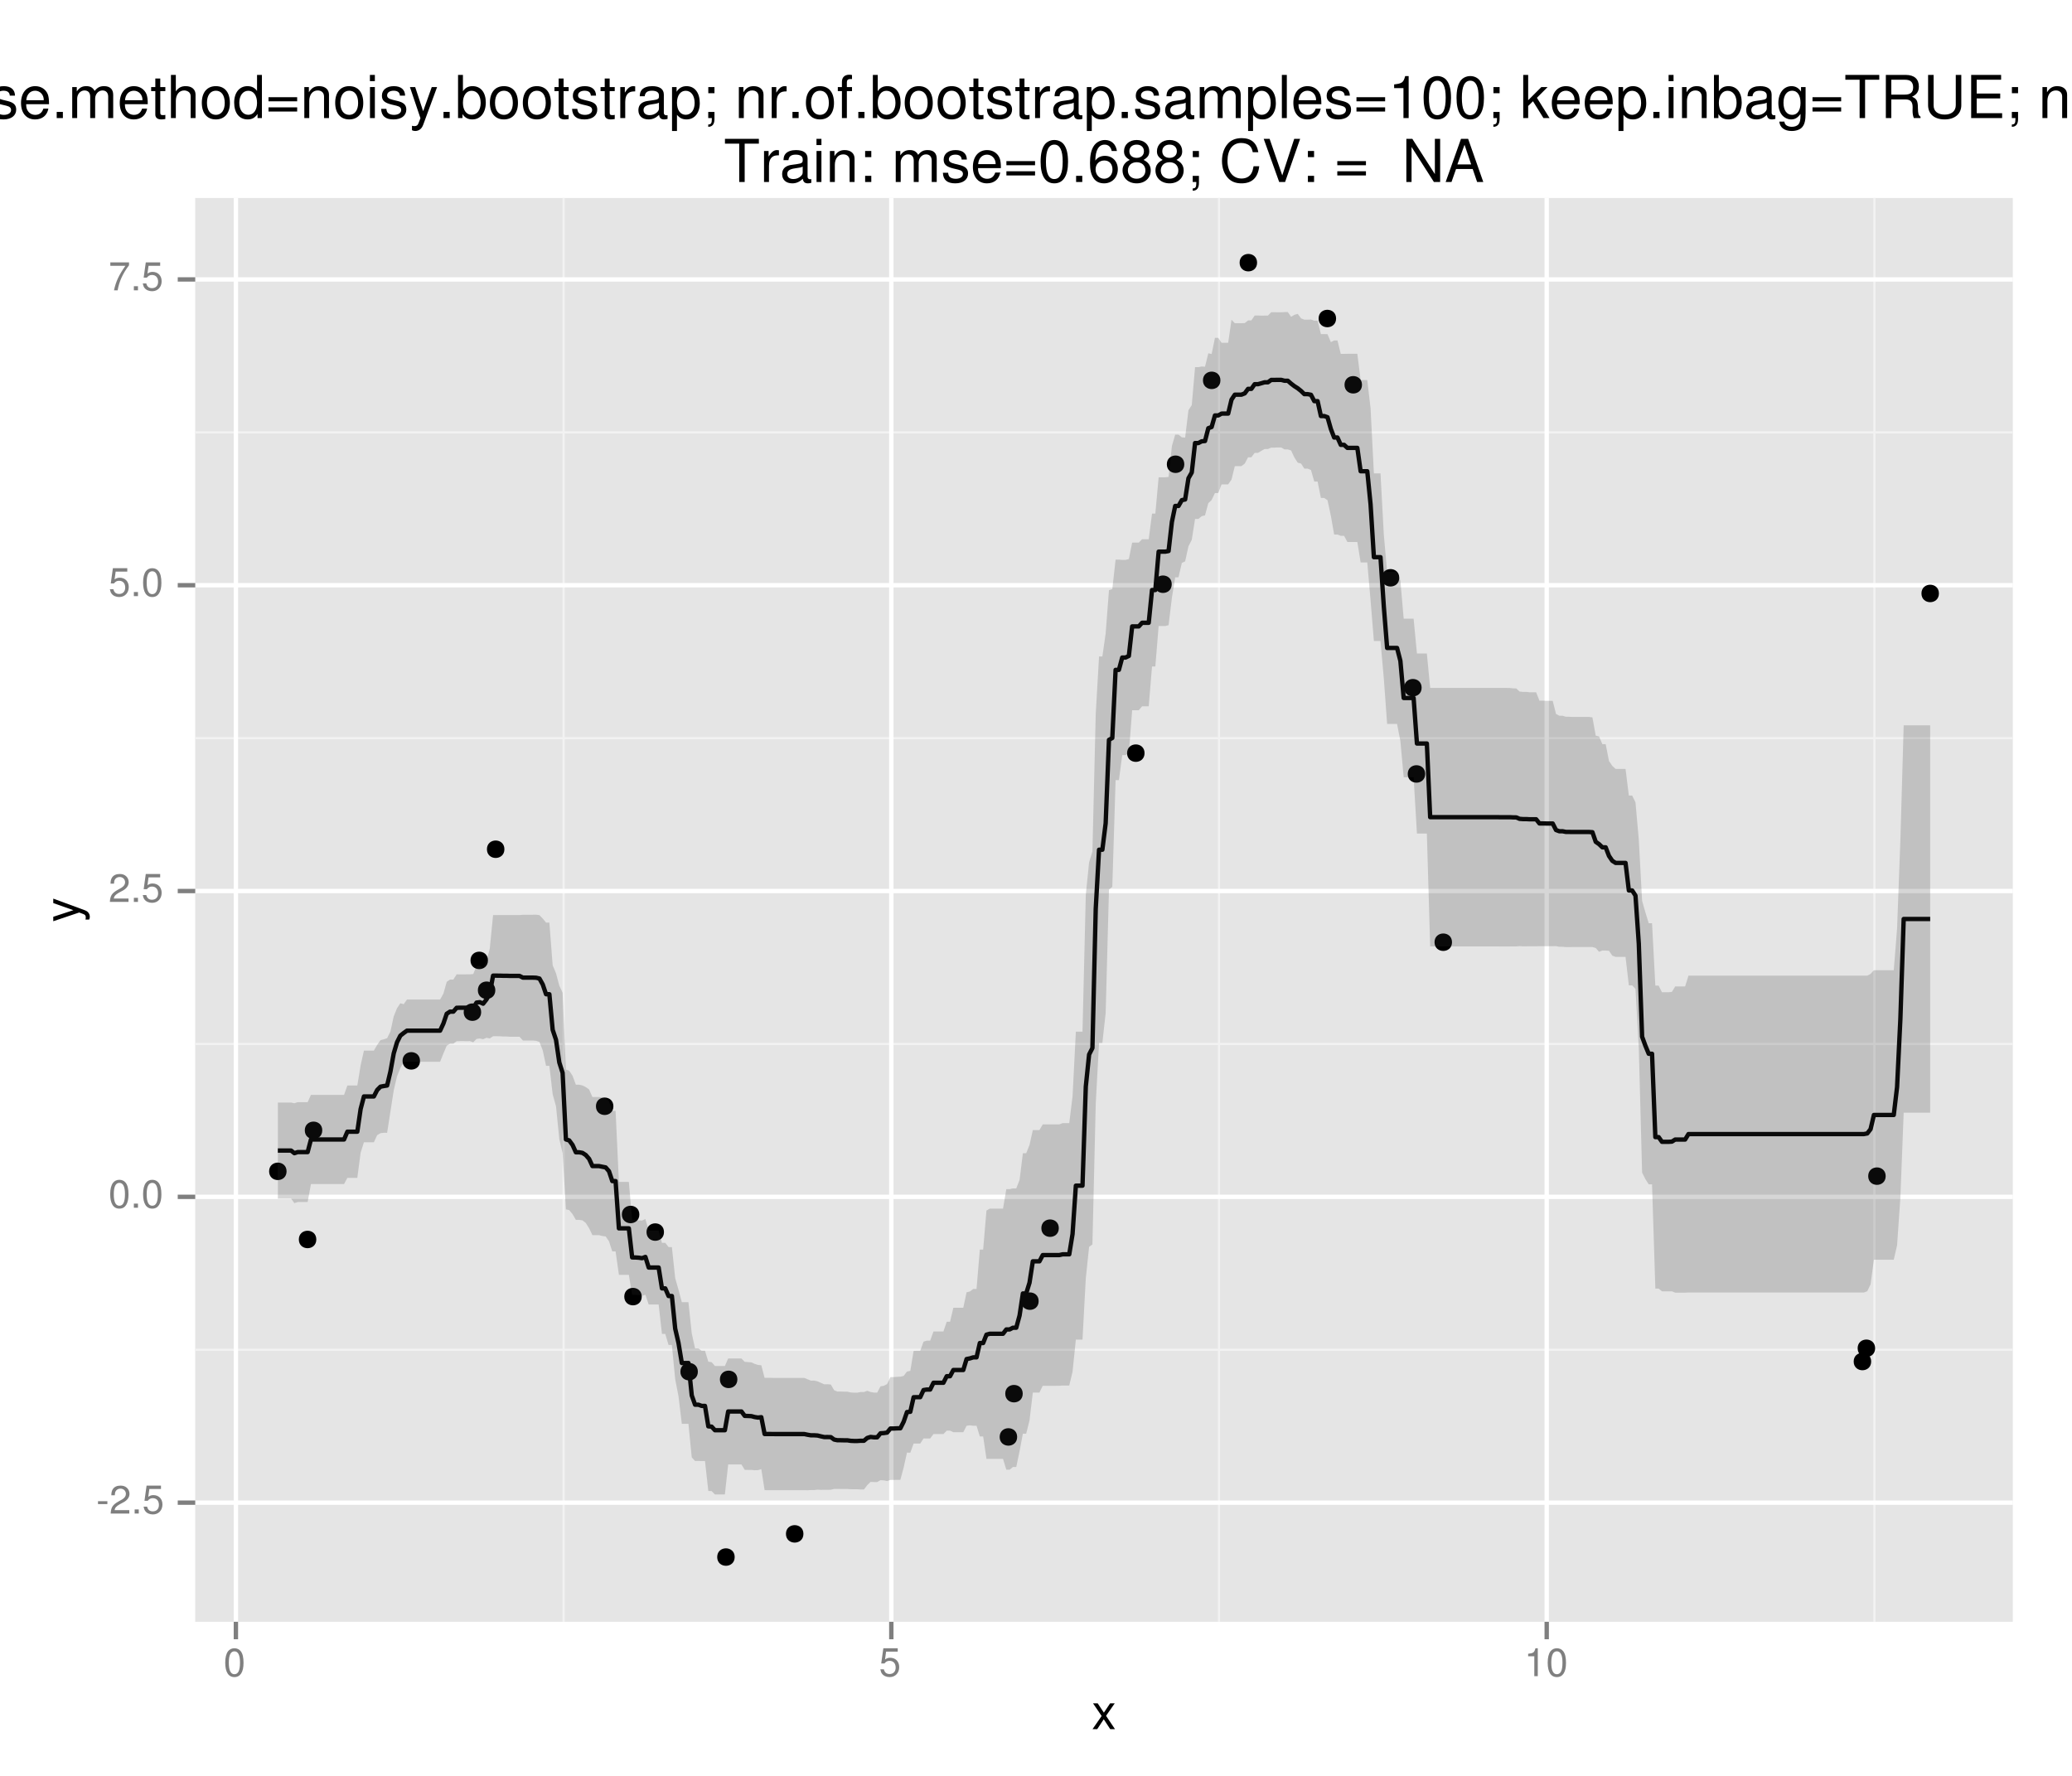 <?xml version="1.0" encoding="UTF-8"?>
<svg xmlns="http://www.w3.org/2000/svg" xmlns:xlink="http://www.w3.org/1999/xlink" width="504pt" height="432pt" viewBox="0 0 504 432" version="1.1">
<defs>
<g>
<symbol overflow="visible" id="glyph0-0">
<path style="stroke:none;" d=""/>
</symbol>
<symbol overflow="visible" id="glyph0-1">
<path style="stroke:none;" d="M 2.719 -3 L 0.438 -3 L 0.438 -2.297 L 2.719 -2.297 Z M 2.719 -3 "/>
</symbol>
<symbol overflow="visible" id="glyph0-2">
<path style="stroke:none;" d="M 4.859 -0.828 L 1.281 -0.828 C 1.359 -1.391 1.672 -1.75 2.5 -2.234 L 3.469 -2.75 C 4.406 -3.266 4.906 -3.969 4.906 -4.812 C 4.906 -5.375 4.672 -5.906 4.266 -6.266 C 3.859 -6.625 3.375 -6.797 2.719 -6.797 C 1.859 -6.797 1.219 -6.5 0.844 -5.922 C 0.609 -5.562 0.5 -5.125 0.484 -4.438 L 1.328 -4.438 C 1.359 -4.906 1.406 -5.188 1.531 -5.406 C 1.75 -5.812 2.188 -6.062 2.703 -6.062 C 3.469 -6.062 4.031 -5.516 4.031 -4.781 C 4.031 -4.25 3.719 -3.797 3.125 -3.438 L 2.234 -2.938 C 0.812 -2.141 0.406 -1.5 0.328 0 L 4.859 0 Z M 4.859 -0.828 "/>
</symbol>
<symbol overflow="visible" id="glyph0-3">
<path style="stroke:none;" d="M 1.828 -1 L 0.828 -1 L 0.828 0 L 1.828 0 Z M 1.828 -1 "/>
</symbol>
<symbol overflow="visible" id="glyph0-4">
<path style="stroke:none;" d="M 4.562 -6.797 L 1.062 -6.797 L 0.547 -3.094 L 1.328 -3.094 C 1.719 -3.562 2.047 -3.734 2.578 -3.734 C 3.484 -3.734 4.062 -3.109 4.062 -2.094 C 4.062 -1.125 3.484 -0.531 2.578 -0.531 C 1.828 -0.531 1.375 -0.906 1.188 -1.672 L 0.328 -1.672 C 0.453 -1.109 0.547 -0.844 0.75 -0.594 C 1.125 -0.078 1.828 0.219 2.594 0.219 C 3.969 0.219 4.922 -0.781 4.922 -2.219 C 4.922 -3.562 4.031 -4.484 2.719 -4.484 C 2.25 -4.484 1.859 -4.359 1.469 -4.062 L 1.734 -5.969 L 4.562 -5.969 Z M 4.562 -6.797 "/>
</symbol>
<symbol overflow="visible" id="glyph0-5">
<path style="stroke:none;" d="M 2.641 -6.797 C 2 -6.797 1.422 -6.531 1.078 -6.047 C 0.641 -5.453 0.406 -4.547 0.406 -3.297 C 0.406 -1 1.188 0.219 2.641 0.219 C 4.078 0.219 4.859 -1 4.859 -3.234 C 4.859 -4.562 4.656 -5.438 4.203 -6.047 C 3.844 -6.531 3.281 -6.797 2.641 -6.797 Z M 2.641 -6.047 C 3.547 -6.047 4 -5.125 4 -3.312 C 4 -1.375 3.562 -0.484 2.625 -0.484 C 1.734 -0.484 1.281 -1.422 1.281 -3.281 C 1.281 -5.141 1.734 -6.047 2.641 -6.047 Z M 2.641 -6.047 "/>
</symbol>
<symbol overflow="visible" id="glyph0-6">
<path style="stroke:none;" d="M 4.984 -6.797 L 0.438 -6.797 L 0.438 -5.969 L 4.109 -5.969 C 2.5 -3.656 1.828 -2.234 1.328 0 L 2.219 0 C 2.594 -2.172 3.453 -4.047 4.984 -6.094 Z M 4.984 -6.797 "/>
</symbol>
<symbol overflow="visible" id="glyph0-7">
<path style="stroke:none;" d="M 2.484 -4.844 L 2.484 0 L 3.328 0 L 3.328 -6.797 L 2.766 -6.797 C 2.469 -5.75 2.281 -5.609 0.984 -5.453 L 0.984 -4.844 Z M 2.484 -4.844 "/>
</symbol>
<symbol overflow="visible" id="glyph1-0">
<path style="stroke:none;" d=""/>
</symbol>
<symbol overflow="visible" id="glyph1-1">
<path style="stroke:none;" d="M 3.5 -3.25 L 5.609 -6.281 L 4.484 -6.281 L 2.969 -4.016 L 1.469 -6.281 L 0.328 -6.281 L 2.422 -3.203 L 0.203 0 L 1.344 0 L 2.938 -2.406 L 4.516 0 L 5.672 0 Z M 3.5 -3.25 "/>
</symbol>
<symbol overflow="visible" id="glyph2-0">
<path style="stroke:none;" d=""/>
</symbol>
<symbol overflow="visible" id="glyph2-1">
<path style="stroke:none;" d="M -6.281 -4.656 L -1.391 -2.922 L -6.281 -1.312 L -6.281 -0.234 L 0.031 -2.359 L 1.016 -1.984 C 1.469 -1.828 1.625 -1.594 1.625 -1.172 C 1.625 -1.031 1.609 -0.859 1.562 -0.641 L 2.453 -0.641 C 2.562 -0.859 2.609 -1.062 2.609 -1.312 C 2.609 -1.641 2.516 -1.984 2.312 -2.25 C 2.094 -2.562 1.828 -2.75 1.312 -2.938 L -6.281 -5.734 Z M -6.281 -4.656 "/>
</symbol>
<symbol overflow="visible" id="glyph3-0">
<path style="stroke:none;" d=""/>
</symbol>
<symbol overflow="visible" id="glyph3-1">
<path style="stroke:none;" d="M 1 -7.547 L 1 0 L 2.203 0 L 2.203 -3.922 C 2.203 -5 2.484 -5.703 3.047 -6.125 C 3.422 -6.391 3.781 -6.484 4.625 -6.5 L 4.625 -7.719 C 4.422 -7.75 4.328 -7.766 4.156 -7.766 C 3.391 -7.766 2.797 -7.297 2.109 -6.188 L 2.109 -7.547 Z M 1 -7.547 "/>
</symbol>
<symbol overflow="visible" id="glyph3-2">
<path style="stroke:none;" d="M 7.391 -3.375 C 7.391 -4.531 7.297 -5.219 7.094 -5.781 C 6.594 -7.016 5.453 -7.766 4.031 -7.766 C 1.938 -7.766 0.578 -6.156 0.578 -3.672 C 0.578 -1.203 1.891 0.328 4 0.328 C 5.734 0.328 6.922 -0.641 7.234 -2.297 L 6.016 -2.297 C 5.688 -1.297 5.016 -0.781 4.047 -0.781 C 3.281 -0.781 2.641 -1.125 2.234 -1.75 C 1.938 -2.188 1.844 -2.625 1.828 -3.375 Z M 1.859 -4.344 C 1.953 -5.75 2.812 -6.656 4.016 -6.656 C 5.203 -6.656 6.109 -5.672 6.109 -4.438 C 6.109 -4.406 6.109 -4.375 6.094 -4.344 Z M 1.859 -4.344 "/>
</symbol>
<symbol overflow="visible" id="glyph3-3">
<path style="stroke:none;" d="M 5.938 -7.547 L 5.938 -6.453 C 5.328 -7.344 4.594 -7.766 3.625 -7.766 C 1.719 -7.766 0.422 -6.094 0.422 -3.641 C 0.422 -2.406 0.75 -1.391 1.375 -0.672 C 1.938 -0.047 2.734 0.328 3.531 0.328 C 4.484 0.328 5.141 -0.078 5.812 -1.016 L 5.812 -0.641 C 5.812 0.391 5.688 1.016 5.391 1.422 C 5.078 1.875 4.453 2.125 3.719 2.125 C 3.172 2.125 2.672 1.984 2.344 1.734 C 2.078 1.516 1.953 1.312 1.891 0.859 L 0.656 0.859 C 0.797 2.297 1.906 3.141 3.672 3.141 C 4.797 3.141 5.766 2.781 6.25 2.172 C 6.828 1.484 7.047 0.531 7.047 -1.234 L 7.047 -7.547 Z M 3.766 -6.656 C 5.062 -6.656 5.812 -5.562 5.812 -3.672 C 5.812 -1.875 5.047 -0.781 3.781 -0.781 C 2.469 -0.781 1.672 -1.891 1.672 -3.719 C 1.672 -5.531 2.484 -6.656 3.766 -6.656 Z M 3.766 -6.656 "/>
</symbol>
<symbol overflow="visible" id="glyph3-4">
<path style="stroke:none;" d="M 2.75 -1.5 L 1.25 -1.5 L 1.25 0 L 2.75 0 Z M 2.75 -1.5 "/>
</symbol>
<symbol overflow="visible" id="glyph3-5">
<path style="stroke:none;" d="M 7.703 -0.703 C 7.578 -0.672 7.516 -0.672 7.453 -0.672 C 7.031 -0.672 6.797 -0.891 6.797 -1.266 L 6.797 -5.703 C 6.797 -7.047 5.812 -7.766 3.969 -7.766 C 2.859 -7.766 1.953 -7.453 1.453 -6.891 C 1.109 -6.5 0.969 -6.062 0.938 -5.312 L 2.141 -5.312 C 2.25 -6.234 2.797 -6.656 3.922 -6.656 C 5 -6.656 5.609 -6.25 5.609 -5.531 L 5.609 -5.219 C 5.609 -4.703 5.297 -4.5 4.344 -4.375 C 2.656 -4.156 2.391 -4.109 1.938 -3.922 C 1.047 -3.562 0.609 -2.875 0.609 -1.906 C 0.609 -0.531 1.562 0.328 3.078 0.328 C 4.031 0.328 4.797 0 5.641 -0.781 C 5.734 -0.016 6.109 0.328 6.891 0.328 C 7.125 0.328 7.312 0.297 7.703 0.203 Z M 5.609 -2.375 C 5.609 -1.969 5.484 -1.734 5.125 -1.391 C 4.641 -0.953 4.047 -0.719 3.344 -0.719 C 2.406 -0.719 1.859 -1.172 1.859 -1.938 C 1.859 -2.719 2.391 -3.125 3.672 -3.312 C 4.938 -3.484 5.203 -3.547 5.609 -3.734 Z M 5.609 -2.375 "/>
</symbol>
<symbol overflow="visible" id="glyph3-6">
<path style="stroke:none;" d="M 1.016 -7.547 L 1.016 0 L 2.219 0 L 2.219 -4.156 C 2.219 -5.703 3.031 -6.719 4.266 -6.719 C 5.219 -6.719 5.812 -6.141 5.812 -5.234 L 5.812 0 L 7.016 0 L 7.016 -5.703 C 7.016 -6.953 6.078 -7.766 4.625 -7.766 C 3.5 -7.766 2.781 -7.328 2.125 -6.281 L 2.125 -7.547 Z M 1.016 -7.547 "/>
</symbol>
<symbol overflow="visible" id="glyph3-7">
<path style="stroke:none;" d="M 7.125 -10.5 L 5.938 -10.5 L 5.938 -6.594 C 5.438 -7.359 4.625 -7.766 3.609 -7.766 C 1.656 -7.766 0.375 -6.188 0.375 -3.781 C 0.375 -1.234 1.625 0.328 3.656 0.328 C 4.703 0.328 5.422 -0.062 6.062 -1 L 6.062 0 L 7.125 0 Z M 3.812 -6.641 C 5.109 -6.641 5.938 -5.484 5.938 -3.688 C 5.938 -1.938 5.094 -0.797 3.828 -0.797 C 2.5 -0.797 1.625 -1.953 1.625 -3.719 C 1.625 -5.469 2.5 -6.641 3.812 -6.641 Z M 3.812 -6.641 "/>
</symbol>
<symbol overflow="visible" id="glyph3-8">
<path style="stroke:none;" d="M 3.922 -7.766 C 1.797 -7.766 0.516 -6.25 0.516 -3.719 C 0.516 -1.188 1.781 0.328 3.938 0.328 C 6.047 0.328 7.344 -1.188 7.344 -3.656 C 7.344 -6.266 6.094 -7.766 3.922 -7.766 Z M 3.938 -6.656 C 5.281 -6.656 6.094 -5.547 6.094 -3.672 C 6.094 -1.906 5.266 -0.781 3.938 -0.781 C 2.594 -0.781 1.766 -1.891 1.766 -3.719 C 1.766 -5.531 2.594 -6.656 3.938 -6.656 Z M 3.938 -6.656 "/>
</symbol>
<symbol overflow="visible" id="glyph3-9">
<path style="stroke:none;" d="M 1.016 -7.547 L 1.016 0 L 2.219 0 L 2.219 -4.734 C 2.219 -5.828 3.016 -6.719 3.984 -6.719 C 4.891 -6.719 5.391 -6.172 5.391 -5.203 L 5.391 0 L 6.594 0 L 6.594 -4.734 C 6.594 -5.828 7.391 -6.719 8.375 -6.719 C 9.25 -6.719 9.766 -6.156 9.766 -5.203 L 9.766 0 L 10.984 0 L 10.984 -5.656 C 10.984 -7.016 10.203 -7.766 8.781 -7.766 C 7.781 -7.766 7.172 -7.469 6.469 -6.609 C 6.016 -7.422 5.422 -7.766 4.438 -7.766 C 3.422 -7.766 2.766 -7.391 2.125 -6.484 L 2.125 -7.547 Z M 1.016 -7.547 "/>
</symbol>
<symbol overflow="visible" id="glyph3-10">
<path style="stroke:none;" d="M 2.641 -4.781 L 7.656 -4.781 L 7.656 -5.969 L 2.641 -5.969 L 2.641 -9.328 L 8.344 -9.328 L 8.344 -10.5 L 1.297 -10.5 L 1.297 0 L 2.641 0 Z M 2.641 -4.781 "/>
</symbol>
<symbol overflow="visible" id="glyph3-11">
<path style="stroke:none;" d="M 6.312 -5.453 C 6.297 -6.922 5.312 -7.766 3.578 -7.766 C 1.812 -7.766 0.672 -6.859 0.672 -5.453 C 0.672 -4.281 1.281 -3.719 3.062 -3.281 L 4.188 -3.016 C 5.031 -2.812 5.359 -2.5 5.359 -1.953 C 5.359 -1.25 4.656 -0.781 3.594 -0.781 C 2.953 -0.781 2.406 -0.969 2.109 -1.281 C 1.922 -1.5 1.828 -1.719 1.75 -2.25 L 0.484 -2.25 C 0.547 -0.5 1.531 0.328 3.5 0.328 C 5.406 0.328 6.609 -0.609 6.609 -2.062 C 6.609 -3.188 5.984 -3.797 4.484 -4.156 L 3.328 -4.438 C 2.344 -4.672 1.938 -4.984 1.938 -5.516 C 1.938 -6.203 2.547 -6.656 3.531 -6.656 C 4.5 -6.656 5.016 -6.234 5.047 -5.453 Z M 6.312 -5.453 "/>
</symbol>
<symbol overflow="visible" id="glyph3-12">
<path style="stroke:none;" d="M 3.656 -7.547 L 2.422 -7.547 L 2.422 -9.625 L 1.219 -9.625 L 1.219 -7.547 L 0.203 -7.547 L 0.203 -6.562 L 1.219 -6.562 L 1.219 -0.859 C 1.219 -0.094 1.75 0.328 2.672 0.328 C 2.969 0.328 3.25 0.297 3.656 0.234 L 3.656 -0.781 C 3.5 -0.734 3.312 -0.719 3.078 -0.719 C 2.562 -0.719 2.422 -0.859 2.422 -1.391 L 2.422 -6.562 L 3.656 -6.562 Z M 3.656 -7.547 "/>
</symbol>
<symbol overflow="visible" id="glyph3-13">
<path style="stroke:none;" d="M 3.078 -1.5 L 1.578 -1.5 L 1.578 0 L 3.078 0 Z M 3.078 -7.547 L 1.578 -7.547 L 1.578 -6.047 L 3.078 -6.047 Z M 3.078 -7.547 "/>
</symbol>
<symbol overflow="visible" id="glyph3-14">
<path style="stroke:none;" d=""/>
</symbol>
<symbol overflow="visible" id="glyph3-15">
<path style="stroke:none;" d="M 1.016 -10.5 L 1.016 0 L 2.203 0 L 2.203 -4.156 C 2.203 -5.703 3.016 -6.719 4.25 -6.719 C 4.641 -6.719 5.031 -6.578 5.312 -6.375 C 5.656 -6.125 5.812 -5.766 5.812 -5.234 L 5.812 0 L 7 0 L 7 -5.703 C 7 -6.969 6.094 -7.766 4.625 -7.766 C 3.562 -7.766 2.906 -7.438 2.203 -6.516 L 2.203 -10.5 Z M 1.016 -10.5 "/>
</symbol>
<symbol overflow="visible" id="glyph3-16">
<path style="stroke:none;" d="M 7.688 -5.078 L 0.719 -5.078 L 0.719 -4.078 L 7.688 -4.078 Z M 7.688 -2.609 L 0.719 -2.609 L 0.719 -1.594 L 7.688 -1.594 Z M 7.688 -2.609 "/>
</symbol>
<symbol overflow="visible" id="glyph3-17">
<path style="stroke:none;" d="M 2.156 -7.547 L 0.969 -7.547 L 0.969 0 L 2.156 0 Z M 2.156 -10.5 L 0.953 -10.5 L 0.953 -8.984 L 2.156 -8.984 Z M 2.156 -10.5 "/>
</symbol>
<symbol overflow="visible" id="glyph3-18">
<path style="stroke:none;" d="M 5.594 -7.547 L 3.5 -1.672 L 1.562 -7.547 L 0.281 -7.547 L 2.844 0.031 L 2.375 1.219 C 2.188 1.75 1.922 1.953 1.406 1.953 C 1.234 1.953 1.031 1.938 0.781 1.875 L 0.781 2.953 C 1.016 3.078 1.266 3.141 1.578 3.141 C 1.969 3.141 2.391 3.016 2.703 2.781 C 3.078 2.5 3.297 2.188 3.531 1.578 L 6.891 -7.547 Z M 5.594 -7.547 "/>
</symbol>
<symbol overflow="visible" id="glyph3-19">
<path style="stroke:none;" d="M 0.781 -10.5 L 0.781 0 L 1.859 0 L 1.859 -0.969 C 2.438 -0.094 3.203 0.328 4.25 0.328 C 6.234 0.328 7.531 -1.297 7.531 -3.797 C 7.531 -6.25 6.297 -7.766 4.312 -7.766 C 3.266 -7.766 2.531 -7.375 1.969 -6.531 L 1.969 -10.5 Z M 4.078 -6.641 C 5.422 -6.641 6.281 -5.469 6.281 -3.672 C 6.281 -1.953 5.391 -0.797 4.078 -0.797 C 2.812 -0.797 1.969 -1.938 1.969 -3.719 C 1.969 -5.484 2.812 -6.641 4.078 -6.641 Z M 4.078 -6.641 "/>
</symbol>
<symbol overflow="visible" id="glyph3-20">
<path style="stroke:none;" d="M 0.781 3.141 L 1.984 3.141 L 1.984 -0.797 C 2.625 -0.016 3.328 0.328 4.312 0.328 C 6.25 0.328 7.531 -1.234 7.531 -3.641 C 7.531 -6.188 6.297 -7.766 4.297 -7.766 C 3.266 -7.766 2.453 -7.297 1.891 -6.406 L 1.891 -7.547 L 0.781 -7.547 Z M 4.094 -6.641 C 5.422 -6.641 6.281 -5.469 6.281 -3.672 C 6.281 -1.953 5.406 -0.797 4.094 -0.797 C 2.828 -0.797 1.984 -1.938 1.984 -3.719 C 1.984 -5.484 2.828 -6.641 4.094 -6.641 Z M 4.094 -6.641 "/>
</symbol>
<symbol overflow="visible" id="glyph3-21">
<path style="stroke:none;" d="M 3.094 -7.547 L 1.594 -7.547 L 1.594 -6.047 L 3.094 -6.047 Z M 1.578 -1.5 L 1.578 0 L 2.453 0 L 2.453 0.266 C 2.453 1.25 2.266 1.547 1.578 1.562 L 1.578 2.125 C 2.594 2.125 3.094 1.469 3.094 0.234 L 3.094 -1.5 Z M 1.578 -1.5 "/>
</symbol>
<symbol overflow="visible" id="glyph3-22">
<path style="stroke:none;" d="M 3.719 -7.547 L 2.469 -7.547 L 2.469 -8.734 C 2.469 -9.234 2.75 -9.5 3.297 -9.5 C 3.406 -9.5 3.438 -9.5 3.719 -9.484 L 3.719 -10.469 C 3.438 -10.531 3.281 -10.547 3.047 -10.547 C 1.938 -10.547 1.266 -9.906 1.266 -8.828 L 1.266 -7.547 L 0.266 -7.547 L 0.266 -6.562 L 1.266 -6.562 L 1.266 0 L 2.469 0 L 2.469 -6.562 L 3.719 -6.562 Z M 3.719 -7.547 "/>
</symbol>
<symbol overflow="visible" id="glyph3-23">
<path style="stroke:none;" d="M 2.188 -10.5 L 0.984 -10.5 L 0.984 0 L 2.188 0 Z M 2.188 -10.5 "/>
</symbol>
<symbol overflow="visible" id="glyph3-24">
<path style="stroke:none;" d="M 3.734 -7.281 L 3.734 0 L 5 0 L 5 -10.219 L 4.156 -10.219 C 3.719 -8.641 3.422 -8.422 1.469 -8.188 L 1.469 -7.281 Z M 3.734 -7.281 "/>
</symbol>
<symbol overflow="visible" id="glyph3-25">
<path style="stroke:none;" d="M 3.969 -10.219 C 3.016 -10.219 2.141 -9.797 1.609 -9.094 C 0.953 -8.203 0.625 -6.828 0.625 -4.938 C 0.625 -1.5 1.766 0.328 3.969 0.328 C 6.125 0.328 7.297 -1.5 7.297 -4.859 C 7.297 -6.844 6.984 -8.172 6.312 -9.094 C 5.781 -9.812 4.922 -10.219 3.969 -10.219 Z M 3.969 -9.094 C 5.328 -9.094 6 -7.703 6 -4.969 C 6 -2.078 5.344 -0.719 3.938 -0.719 C 2.594 -0.719 1.922 -2.125 1.922 -4.922 C 1.922 -7.719 2.594 -9.094 3.969 -9.094 Z M 3.969 -9.094 "/>
</symbol>
<symbol overflow="visible" id="glyph3-26">
<path style="stroke:none;" d="M 2.031 -10.5 L 0.828 -10.5 L 0.828 0 L 2.031 0 L 2.031 -2.938 L 3.203 -4.094 L 5.75 0 L 7.234 0 L 4.156 -4.938 L 6.766 -7.547 L 5.234 -7.547 L 2.031 -4.344 Z M 2.031 -10.5 "/>
</symbol>
<symbol overflow="visible" id="glyph3-27">
<path style="stroke:none;" d="M 5.094 -9.328 L 8.547 -9.328 L 8.547 -10.5 L 0.297 -10.5 L 0.297 -9.328 L 3.766 -9.328 L 3.766 0 L 5.094 0 Z M 5.094 -9.328 "/>
</symbol>
<symbol overflow="visible" id="glyph3-28">
<path style="stroke:none;" d="M 2.672 -4.531 L 6.141 -4.531 C 7.328 -4.531 7.859 -3.953 7.859 -2.656 L 7.844 -1.719 C 7.844 -1.062 7.969 -0.438 8.156 0 L 9.781 0 L 9.781 -0.328 C 9.281 -0.672 9.172 -1.047 9.141 -2.453 C 9.141 -4.172 8.859 -4.703 7.719 -5.188 C 8.906 -5.766 9.375 -6.5 9.375 -7.688 C 9.375 -9.516 8.234 -10.5 6.188 -10.5 L 1.344 -10.5 L 1.344 0 L 2.672 0 Z M 2.672 -5.703 L 2.672 -9.328 L 5.922 -9.328 C 6.672 -9.328 7.109 -9.203 7.438 -8.922 C 7.797 -8.609 7.984 -8.141 7.984 -7.5 C 7.984 -6.266 7.344 -5.703 5.922 -5.703 Z M 2.672 -5.703 "/>
</symbol>
<symbol overflow="visible" id="glyph3-29">
<path style="stroke:none;" d="M 7.953 -10.5 L 7.953 -3.125 C 7.953 -1.719 6.922 -0.844 5.25 -0.844 C 4.469 -0.844 3.828 -1.031 3.328 -1.391 C 2.812 -1.797 2.562 -2.328 2.562 -3.125 L 2.562 -10.5 L 1.219 -10.5 L 1.219 -3.125 C 1.219 -1 2.75 0.328 5.25 0.328 C 7.703 0.328 9.297 -1.016 9.297 -3.125 L 9.297 -10.5 Z M 7.953 -10.5 "/>
</symbol>
<symbol overflow="visible" id="glyph3-30">
<path style="stroke:none;" d="M 2.641 -4.781 L 8.359 -4.781 L 8.359 -5.969 L 2.641 -5.969 L 2.641 -9.328 L 8.578 -9.328 L 8.578 -10.5 L 1.297 -10.5 L 1.297 0 L 8.828 0 L 8.828 -1.188 L 2.641 -1.188 Z M 2.641 -4.781 "/>
</symbol>
<symbol overflow="visible" id="glyph3-31">
<path style="stroke:none;" d="M 6.859 -10.219 L 1.578 -10.219 L 0.828 -4.656 L 1.984 -4.656 C 2.578 -5.359 3.062 -5.609 3.859 -5.609 C 5.234 -5.609 6.094 -4.672 6.094 -3.156 C 6.094 -1.688 5.25 -0.797 3.859 -0.797 C 2.75 -0.797 2.078 -1.359 1.766 -2.5 L 0.5 -2.5 C 0.672 -1.672 0.828 -1.266 1.125 -0.891 C 1.703 -0.109 2.734 0.328 3.891 0.328 C 5.953 0.328 7.391 -1.172 7.391 -3.328 C 7.391 -5.344 6.047 -6.734 4.094 -6.734 C 3.375 -6.734 2.797 -6.547 2.203 -6.109 L 2.609 -8.953 L 6.859 -8.953 Z M 6.859 -10.219 "/>
</symbol>
<symbol overflow="visible" id="glyph3-32">
<path style="stroke:none;" d="M 7.172 -7.547 C 6.922 -9.219 5.828 -10.219 4.281 -10.219 C 3.156 -10.219 2.141 -9.672 1.547 -8.766 C 0.906 -7.766 0.625 -6.516 0.625 -4.656 C 0.625 -2.938 0.875 -1.844 1.484 -0.938 C 2.031 -0.109 2.922 0.328 4.047 0.328 C 6 0.328 7.391 -1.109 7.391 -3.109 C 7.391 -5.016 6.094 -6.359 4.266 -6.359 C 3.25 -6.359 2.469 -5.969 1.922 -5.219 C 1.938 -7.703 2.734 -9.094 4.188 -9.094 C 5.078 -9.094 5.703 -8.531 5.906 -7.547 Z M 4.109 -5.234 C 5.328 -5.234 6.094 -4.375 6.094 -3.016 C 6.094 -1.734 5.234 -0.797 4.062 -0.797 C 2.875 -0.797 1.984 -1.766 1.984 -3.078 C 1.984 -4.344 2.859 -5.234 4.109 -5.234 Z M 4.109 -5.234 "/>
</symbol>
<symbol overflow="visible" id="glyph3-33">
<path style="stroke:none;" d="M 5.641 -5.375 C 6.688 -6 7.031 -6.531 7.031 -7.484 C 7.031 -9.094 5.781 -10.219 3.969 -10.219 C 2.156 -10.219 0.891 -9.094 0.891 -7.484 C 0.891 -6.547 1.234 -6.016 2.281 -5.375 C 1.109 -4.812 0.531 -3.969 0.531 -2.844 C 0.531 -0.969 1.938 0.328 3.969 0.328 C 5.984 0.328 7.391 -0.969 7.391 -2.828 C 7.391 -3.969 6.812 -4.812 5.641 -5.375 Z M 3.969 -9.094 C 5.047 -9.094 5.734 -8.453 5.734 -7.469 C 5.734 -6.516 5.031 -5.875 3.969 -5.875 C 2.891 -5.875 2.188 -6.516 2.188 -7.484 C 2.188 -8.453 2.891 -9.094 3.969 -9.094 Z M 3.969 -4.812 C 5.234 -4.812 6.094 -4 6.094 -2.812 C 6.094 -1.594 5.234 -0.797 3.938 -0.797 C 2.688 -0.797 1.828 -1.609 1.828 -2.812 C 1.828 -4 2.688 -4.812 3.969 -4.812 Z M 3.969 -4.812 "/>
</symbol>
<symbol overflow="visible" id="glyph3-34">
<path style="stroke:none;" d="M 9.531 -7.25 C 9.125 -9.547 7.797 -10.672 5.484 -10.672 C 4.078 -10.672 2.938 -10.234 2.156 -9.359 C 1.203 -8.328 0.688 -6.828 0.688 -5.125 C 0.688 -3.406 1.219 -1.922 2.219 -0.891 C 3.031 -0.062 4.062 0.328 5.438 0.328 C 8 0.328 9.438 -1.047 9.75 -3.828 L 8.375 -3.828 C 8.25 -3.109 8.109 -2.625 7.891 -2.203 C 7.469 -1.344 6.562 -0.844 5.453 -0.844 C 3.359 -0.844 2.031 -2.516 2.031 -5.141 C 2.031 -7.844 3.297 -9.5 5.328 -9.5 C 6.188 -9.5 6.969 -9.234 7.406 -8.828 C 7.797 -8.469 8.016 -8.031 8.172 -7.25 Z M 9.531 -7.25 "/>
</symbol>
<symbol overflow="visible" id="glyph3-35">
<path style="stroke:none;" d="M 5.641 0 L 9.297 -10.5 L 7.859 -10.5 L 4.953 -1.609 L 1.875 -10.5 L 0.438 -10.5 L 4.203 0 Z M 5.641 0 "/>
</symbol>
<symbol overflow="visible" id="glyph3-36">
<path style="stroke:none;" d="M 9.312 -10.5 L 8.031 -10.5 L 8.031 -1.922 L 2.547 -10.5 L 1.094 -10.5 L 1.094 0 L 2.359 0 L 2.359 -8.516 L 7.797 0 L 9.312 0 Z M 9.312 -10.5 "/>
</symbol>
<symbol overflow="visible" id="glyph3-37">
<path style="stroke:none;" d="M 6.828 -3.156 L 7.906 0 L 9.406 0 L 5.719 -10.5 L 3.984 -10.5 L 0.25 0 L 1.672 0 L 2.781 -3.156 Z M 6.453 -4.281 L 3.109 -4.281 L 4.844 -9.062 Z M 6.453 -4.281 "/>
</symbol>
</g>
<clipPath id="clip1">
  <path d="M 47.488 48.152 L 490 48.152 L 490 395 L 47.488 395 Z M 47.488 48.152 "/>
</clipPath>
<clipPath id="clip2">
  <path d="M 47.488 328 L 490 328 L 490 329 L 47.488 329 Z M 47.488 328 "/>
</clipPath>
<clipPath id="clip3">
  <path d="M 47.488 253 L 490 253 L 490 255 L 47.488 255 Z M 47.488 253 "/>
</clipPath>
<clipPath id="clip4">
  <path d="M 47.488 179 L 490 179 L 490 180 L 47.488 180 Z M 47.488 179 "/>
</clipPath>
<clipPath id="clip5">
  <path d="M 47.488 104 L 490 104 L 490 106 L 47.488 106 Z M 47.488 104 "/>
</clipPath>
<clipPath id="clip6">
  <path d="M 136 48.152 L 138 48.152 L 138 395 L 136 395 Z M 136 48.152 "/>
</clipPath>
<clipPath id="clip7">
  <path d="M 296 48.152 L 297 48.152 L 297 395 L 296 395 Z M 296 48.152 "/>
</clipPath>
<clipPath id="clip8">
  <path d="M 455 48.152 L 457 48.152 L 457 395 L 455 395 Z M 455 48.152 "/>
</clipPath>
<clipPath id="clip9">
  <path d="M 47.488 365 L 490.602 365 L 490.602 367 L 47.488 367 Z M 47.488 365 "/>
</clipPath>
<clipPath id="clip10">
  <path d="M 47.488 290 L 490.602 290 L 490.602 292 L 47.488 292 Z M 47.488 290 "/>
</clipPath>
<clipPath id="clip11">
  <path d="M 47.488 216 L 490.602 216 L 490.602 218 L 47.488 218 Z M 47.488 216 "/>
</clipPath>
<clipPath id="clip12">
  <path d="M 47.488 141 L 490.602 141 L 490.602 143 L 47.488 143 Z M 47.488 141 "/>
</clipPath>
<clipPath id="clip13">
  <path d="M 47.488 67 L 490.602 67 L 490.602 69 L 47.488 69 Z M 47.488 67 "/>
</clipPath>
<clipPath id="clip14">
  <path d="M 56 48.152 L 58 48.152 L 58 395.516 L 56 395.516 Z M 56 48.152 "/>
</clipPath>
<clipPath id="clip15">
  <path d="M 216 48.152 L 218 48.152 L 218 395.516 L 216 395.516 Z M 216 48.152 "/>
</clipPath>
<clipPath id="clip16">
  <path d="M 375 48.152 L 377 48.152 L 377 395.516 L 375 395.516 Z M 375 48.152 "/>
</clipPath>
</defs>
<g id="surface32">
<rect x="0" y="0" width="504" height="432" style="fill:rgb(100%,100%,100%);fill-opacity:1;stroke:none;"/>
<rect x="0" y="0" width="504" height="432" style="fill:rgb(100%,100%,100%);fill-opacity:1;stroke:none;"/>
<path style="fill:none;stroke-width:1.063;stroke-linecap:round;stroke-linejoin:round;stroke:rgb(100%,100%,100%);stroke-opacity:1;stroke-miterlimit:10;" d="M 0 432 L 504 432 L 504 0 L 0 0 Z M 0 432 "/>
<g clip-path="url(#clip1)" clip-rule="nonzero">
<path style=" stroke:none;fill-rule:nonzero;fill:rgb(89.804%,89.804%,89.804%);fill-opacity:1;" d="M 47.488 394.512 L 489.602 394.512 L 489.602 48.148 L 47.488 48.148 Z M 47.488 394.512 "/>
</g>
<g clip-path="url(#clip2)" clip-rule="nonzero">
<path style="fill:none;stroke-width:0.531;stroke-linecap:butt;stroke-linejoin:round;stroke:rgb(94.902%,94.902%,94.902%);stroke-opacity:1;stroke-miterlimit:10;" d="M 47.488 328.34 L 489.602 328.34 "/>
</g>
<g clip-path="url(#clip3)" clip-rule="nonzero">
<path style="fill:none;stroke-width:0.531;stroke-linecap:butt;stroke-linejoin:round;stroke:rgb(94.902%,94.902%,94.902%);stroke-opacity:1;stroke-miterlimit:10;" d="M 47.488 253.949 L 489.602 253.949 "/>
</g>
<g clip-path="url(#clip4)" clip-rule="nonzero">
<path style="fill:none;stroke-width:0.531;stroke-linecap:butt;stroke-linejoin:round;stroke:rgb(94.902%,94.902%,94.902%);stroke-opacity:1;stroke-miterlimit:10;" d="M 47.488 179.562 L 489.602 179.562 "/>
</g>
<g clip-path="url(#clip5)" clip-rule="nonzero">
<path style="fill:none;stroke-width:0.531;stroke-linecap:butt;stroke-linejoin:round;stroke:rgb(94.902%,94.902%,94.902%);stroke-opacity:1;stroke-miterlimit:10;" d="M 47.488 105.172 L 489.602 105.172 "/>
</g>
<g clip-path="url(#clip6)" clip-rule="nonzero">
<path style="fill:none;stroke-width:0.531;stroke-linecap:butt;stroke-linejoin:round;stroke:rgb(94.902%,94.902%,94.902%);stroke-opacity:1;stroke-miterlimit:10;" d="M 137.09 394.512 L 137.09 48.152 "/>
</g>
<g clip-path="url(#clip7)" clip-rule="nonzero">
<path style="fill:none;stroke-width:0.531;stroke-linecap:butt;stroke-linejoin:round;stroke:rgb(94.902%,94.902%,94.902%);stroke-opacity:1;stroke-miterlimit:10;" d="M 296.516 394.512 L 296.516 48.152 "/>
</g>
<g clip-path="url(#clip8)" clip-rule="nonzero">
<path style="fill:none;stroke-width:0.531;stroke-linecap:butt;stroke-linejoin:round;stroke:rgb(94.902%,94.902%,94.902%);stroke-opacity:1;stroke-miterlimit:10;" d="M 455.938 394.512 L 455.938 48.152 "/>
</g>
<g clip-path="url(#clip9)" clip-rule="nonzero">
<path style="fill:none;stroke-width:1.063;stroke-linecap:butt;stroke-linejoin:round;stroke:rgb(100%,100%,100%);stroke-opacity:1;stroke-miterlimit:10;" d="M 47.488 365.535 L 489.602 365.535 "/>
</g>
<g clip-path="url(#clip10)" clip-rule="nonzero">
<path style="fill:none;stroke-width:1.063;stroke-linecap:butt;stroke-linejoin:round;stroke:rgb(100%,100%,100%);stroke-opacity:1;stroke-miterlimit:10;" d="M 47.488 291.145 L 489.602 291.145 "/>
</g>
<g clip-path="url(#clip11)" clip-rule="nonzero">
<path style="fill:none;stroke-width:1.063;stroke-linecap:butt;stroke-linejoin:round;stroke:rgb(100%,100%,100%);stroke-opacity:1;stroke-miterlimit:10;" d="M 47.488 216.754 L 489.602 216.754 "/>
</g>
<g clip-path="url(#clip12)" clip-rule="nonzero">
<path style="fill:none;stroke-width:1.063;stroke-linecap:butt;stroke-linejoin:round;stroke:rgb(100%,100%,100%);stroke-opacity:1;stroke-miterlimit:10;" d="M 47.488 142.367 L 489.602 142.367 "/>
</g>
<g clip-path="url(#clip13)" clip-rule="nonzero">
<path style="fill:none;stroke-width:1.063;stroke-linecap:butt;stroke-linejoin:round;stroke:rgb(100%,100%,100%);stroke-opacity:1;stroke-miterlimit:10;" d="M 47.488 67.977 L 489.602 67.977 "/>
</g>
<g clip-path="url(#clip14)" clip-rule="nonzero">
<path style="fill:none;stroke-width:1.063;stroke-linecap:butt;stroke-linejoin:round;stroke:rgb(100%,100%,100%);stroke-opacity:1;stroke-miterlimit:10;" d="M 57.379 394.512 L 57.379 48.152 "/>
</g>
<g clip-path="url(#clip15)" clip-rule="nonzero">
<path style="fill:none;stroke-width:1.063;stroke-linecap:butt;stroke-linejoin:round;stroke:rgb(100%,100%,100%);stroke-opacity:1;stroke-miterlimit:10;" d="M 216.805 394.512 L 216.805 48.152 "/>
</g>
<g clip-path="url(#clip16)" clip-rule="nonzero">
<path style="fill:none;stroke-width:1.063;stroke-linecap:butt;stroke-linejoin:round;stroke:rgb(100%,100%,100%);stroke-opacity:1;stroke-miterlimit:10;" d="M 376.227 394.512 L 376.227 48.152 "/>
</g>
<path style=" stroke:none;fill-rule:nonzero;fill:rgb(0%,0%,0%);fill-opacity:1;" d="M 178.707 378.77 C 178.707 381.605 174.453 381.605 174.453 378.77 C 174.453 375.934 178.707 375.934 178.707 378.77 "/>
<path style=" stroke:none;fill-rule:nonzero;fill:rgb(0%,0%,0%);fill-opacity:1;" d="M 78.391 274.965 C 78.391 277.797 74.137 277.797 74.137 274.965 C 74.137 272.129 78.391 272.129 78.391 274.965 "/>
<path style=" stroke:none;fill-rule:nonzero;fill:rgb(0%,0%,0%);fill-opacity:1;" d="M 278.406 183.207 C 278.406 186.043 274.152 186.043 274.152 183.207 C 274.152 180.375 278.406 180.375 278.406 183.207 "/>
<path style=" stroke:none;fill-rule:nonzero;fill:rgb(0%,0%,0%);fill-opacity:1;" d="M 288.074 112.934 C 288.074 115.766 283.824 115.766 283.824 112.934 C 283.824 110.098 288.074 110.098 288.074 112.934 "/>
<path style=" stroke:none;fill-rule:nonzero;fill:rgb(0%,0%,0%);fill-opacity:1;" d="M 248.773 339.023 C 248.773 341.859 244.52 341.859 244.52 339.023 C 244.52 336.188 248.773 336.188 248.773 339.023 "/>
<path style=" stroke:none;fill-rule:nonzero;fill:rgb(0%,0%,0%);fill-opacity:1;" d="M 456.113 327.977 C 456.113 330.812 451.859 330.812 451.859 327.977 C 451.859 325.145 456.113 325.145 456.113 327.977 "/>
<path style=" stroke:none;fill-rule:nonzero;fill:rgb(0%,0%,0%);fill-opacity:1;" d="M 247.414 349.551 C 247.414 352.383 243.16 352.383 243.16 349.551 C 243.16 346.715 247.414 346.715 247.414 349.551 "/>
<path style=" stroke:none;fill-rule:nonzero;fill:rgb(0%,0%,0%);fill-opacity:1;" d="M 340.359 140.555 C 340.359 143.387 336.105 143.387 336.105 140.555 C 336.105 137.719 340.359 137.719 340.359 140.555 "/>
<path style=" stroke:none;fill-rule:nonzero;fill:rgb(0%,0%,0%);fill-opacity:1;" d="M 296.863 92.523 C 296.863 95.359 292.609 95.359 292.609 92.523 C 292.609 89.688 296.863 89.688 296.863 92.523 "/>
<path style=" stroke:none;fill-rule:nonzero;fill:rgb(0%,0%,0%);fill-opacity:1;" d="M 102.168 258.066 C 102.168 260.902 97.918 260.902 97.918 258.066 C 97.918 255.23 102.168 255.23 102.168 258.066 "/>
<path style=" stroke:none;fill-rule:nonzero;fill:rgb(0%,0%,0%);fill-opacity:1;" d="M 161.508 299.715 C 161.508 302.551 157.258 302.551 157.258 299.715 C 157.258 296.879 161.508 296.879 161.508 299.715 "/>
<path style=" stroke:none;fill-rule:nonzero;fill:rgb(0%,0%,0%);fill-opacity:1;" d="M 76.941 301.512 C 76.941 304.348 72.688 304.348 72.688 301.512 C 72.688 298.68 76.941 298.68 76.941 301.512 "/>
<path style=" stroke:none;fill-rule:nonzero;fill:rgb(0%,0%,0%);fill-opacity:1;" d="M 195.43 373.129 C 195.43 375.965 191.176 375.965 191.176 373.129 C 191.176 370.293 195.43 370.293 195.43 373.129 "/>
<path style=" stroke:none;fill-rule:nonzero;fill:rgb(0%,0%,0%);fill-opacity:1;" d="M 455.148 331.207 C 455.148 334.039 450.895 334.039 450.895 331.207 C 450.895 328.371 455.148 328.371 455.148 331.207 "/>
<path style=" stroke:none;fill-rule:nonzero;fill:rgb(0%,0%,0%);fill-opacity:1;" d="M 346.672 188.27 C 346.672 191.105 342.422 191.105 342.422 188.27 C 342.422 185.434 346.672 185.434 346.672 188.27 "/>
<path style=" stroke:none;fill-rule:nonzero;fill:rgb(0%,0%,0%);fill-opacity:1;" d="M 324.996 77.48 C 324.996 80.316 320.742 80.316 320.742 77.48 C 320.742 74.648 324.996 74.648 324.996 77.48 "/>
<path style=" stroke:none;fill-rule:nonzero;fill:rgb(0%,0%,0%);fill-opacity:1;" d="M 471.629 144.363 C 471.629 147.199 467.379 147.199 467.379 144.363 C 467.379 141.527 471.629 141.527 471.629 144.363 "/>
<path style=" stroke:none;fill-rule:nonzero;fill:rgb(0%,0%,0%);fill-opacity:1;" d="M 331.297 93.602 C 331.297 96.438 327.043 96.438 327.043 93.602 C 327.043 90.77 331.297 90.77 331.297 93.602 "/>
<path style=" stroke:none;fill-rule:nonzero;fill:rgb(0%,0%,0%);fill-opacity:1;" d="M 353.191 229.203 C 353.191 232.035 348.938 232.035 348.938 229.203 C 348.938 226.367 353.191 226.367 353.191 229.203 "/>
<path style=" stroke:none;fill-rule:nonzero;fill:rgb(0%,0%,0%);fill-opacity:1;" d="M 285.02 142.117 C 285.02 144.953 280.77 144.953 280.77 142.117 C 280.77 139.281 285.02 139.281 285.02 142.117 "/>
<path style=" stroke:none;fill-rule:nonzero;fill:rgb(0%,0%,0%);fill-opacity:1;" d="M 305.777 63.895 C 305.777 66.73 301.527 66.73 301.527 63.895 C 301.527 61.062 305.777 61.062 305.777 63.895 "/>
<path style=" stroke:none;fill-rule:nonzero;fill:rgb(0%,0%,0%);fill-opacity:1;" d="M 179.363 335.547 C 179.363 338.383 175.109 338.383 175.109 335.547 C 175.109 332.711 179.363 332.711 179.363 335.547 "/>
<path style=" stroke:none;fill-rule:nonzero;fill:rgb(0%,0%,0%);fill-opacity:1;" d="M 120.484 240.887 C 120.484 243.723 116.234 243.723 116.234 240.887 C 116.234 238.051 120.484 238.051 120.484 240.887 "/>
<path style=" stroke:none;fill-rule:nonzero;fill:rgb(0%,0%,0%);fill-opacity:1;" d="M 458.68 286.105 C 458.68 288.941 454.426 288.941 454.426 286.105 C 454.426 283.273 458.68 283.273 458.68 286.105 "/>
<path style=" stroke:none;fill-rule:nonzero;fill:rgb(0%,0%,0%);fill-opacity:1;" d="M 345.805 167.289 C 345.805 170.125 341.551 170.125 341.551 167.289 C 341.551 164.453 345.805 164.453 345.805 167.289 "/>
<path style=" stroke:none;fill-rule:nonzero;fill:rgb(0%,0%,0%);fill-opacity:1;" d="M 69.707 284.938 C 69.707 287.773 65.457 287.773 65.457 284.938 C 65.457 282.105 69.707 282.105 69.707 284.938 "/>
<path style=" stroke:none;fill-rule:nonzero;fill:rgb(0%,0%,0%);fill-opacity:1;" d="M 257.551 298.762 C 257.551 301.598 253.301 301.598 253.301 298.762 C 253.301 295.93 257.551 295.93 257.551 298.762 "/>
<path style=" stroke:none;fill-rule:nonzero;fill:rgb(0%,0%,0%);fill-opacity:1;" d="M 149.207 269.113 C 149.207 271.945 144.957 271.945 144.957 269.113 C 144.957 266.277 149.207 266.277 149.207 269.113 "/>
<path style=" stroke:none;fill-rule:nonzero;fill:rgb(0%,0%,0%);fill-opacity:1;" d="M 155.516 295.438 C 155.516 298.27 151.262 298.27 151.262 295.438 C 151.262 292.602 155.516 292.602 155.516 295.438 "/>
<path style=" stroke:none;fill-rule:nonzero;fill:rgb(0%,0%,0%);fill-opacity:1;" d="M 118.695 233.629 C 118.695 236.465 114.445 236.465 114.445 233.629 C 114.445 230.793 118.695 230.793 118.695 233.629 "/>
<path style=" stroke:none;fill-rule:nonzero;fill:rgb(0%,0%,0%);fill-opacity:1;" d="M 122.695 206.586 C 122.695 209.418 118.441 209.418 118.441 206.586 C 118.441 203.75 122.695 203.75 122.695 206.586 "/>
<path style=" stroke:none;fill-rule:nonzero;fill:rgb(0%,0%,0%);fill-opacity:1;" d="M 117.043 246.215 C 117.043 249.051 112.789 249.051 112.789 246.215 C 112.789 243.383 117.043 243.383 117.043 246.215 "/>
<path style=" stroke:none;fill-rule:nonzero;fill:rgb(0%,0%,0%);fill-opacity:1;" d="M 156.098 315.414 C 156.098 318.246 151.848 318.246 151.848 315.414 C 151.848 312.578 156.098 312.578 156.098 315.414 "/>
<path style=" stroke:none;fill-rule:nonzero;fill:rgb(0%,0%,0%);fill-opacity:1;" d="M 252.648 316.516 C 252.648 319.352 248.395 319.352 248.395 316.516 C 248.395 313.68 252.648 313.68 252.648 316.516 "/>
<path style=" stroke:none;fill-rule:nonzero;fill:rgb(0%,0%,0%);fill-opacity:1;" d="M 169.75 333.676 C 169.75 336.512 165.5 336.512 165.5 333.676 C 165.5 330.84 169.75 330.84 169.75 333.676 "/>
<path style="fill:none;stroke-width:1.063;stroke-linecap:butt;stroke-linejoin:round;stroke:rgb(0%,0%,0%);stroke-opacity:1;stroke-miterlimit:1;" d="M 67.582 279.887 L 70.805 279.887 L 71.609 280.523 L 72.414 280.258 L 74.832 280.258 L 75.637 277.188 L 83.691 277.188 L 84.496 275.293 L 86.914 275.293 L 87.719 269.789 L 88.523 266.719 L 90.941 266.719 L 91.746 265.156 L 92.551 264.344 L 93.355 264.191 L 94.164 264.059 L 94.969 260.66 L 95.773 256.234 L 96.578 253.535 L 97.383 251.934 L 98.191 251.293 L 98.996 250.715 L 107.051 250.715 L 107.855 248.988 L 108.66 246.609 L 109.465 246.09 L 110.273 246.09 L 111.078 245.152 L 111.883 245.141 L 113.492 245.141 L 114.301 245.137 L 115.105 245.25 L 115.91 243.891 L 116.715 243.789 L 117.52 244.156 L 118.328 243.133 L 119.133 241.676 L 119.938 237.336 L 120.742 237.336 L 121.547 237.34 L 122.352 237.367 L 123.16 237.367 L 123.965 237.395 L 125.574 237.395 L 126.379 237.402 L 127.188 237.816 L 129.602 237.816 L 130.406 237.844 L 131.215 238.035 L 132.02 239.48 L 132.824 241.852 L 133.629 241.852 L 134.434 250.512 L 135.242 252.93 L 136.047 258.453 L 136.852 260.98 L 137.656 277.176 L 138.461 277.418 L 139.27 278.523 L 140.074 280.305 L 140.879 280.305 L 141.684 280.453 L 142.488 280.973 L 143.297 281.902 L 144.102 283.66 L 145.711 283.66 L 146.516 283.824 L 147.324 283.984 L 148.129 284.91 L 148.934 287.312 L 149.738 287.312 L 150.543 298.809 L 152.961 298.809 L 153.766 305.875 L 154.57 305.891 L 155.379 305.945 L 156.184 306.066 L 156.988 305.758 L 157.793 308.34 L 160.211 308.34 L 161.016 313.41 L 161.82 313.41 L 162.625 315.27 L 163.43 315.27 L 164.238 323.215 L 165.043 326.703 L 165.848 331.566 L 167.457 331.566 L 168.266 339.449 L 169.07 341.703 L 169.875 341.703 L 170.68 342 L 171.484 342 L 172.293 346.969 L 173.098 347.043 L 173.902 347.914 L 176.32 347.914 L 177.125 343.352 L 180.348 343.352 L 181.152 344.426 L 181.957 344.453 L 182.762 344.488 L 183.566 344.707 L 184.375 344.836 L 185.18 344.742 L 185.984 348.836 L 187.594 348.836 L 188.402 348.848 L 195.648 348.848 L 196.457 349.02 L 197.262 349.156 L 198.066 349.152 L 198.871 349.203 L 199.676 349.402 L 200.484 349.578 L 201.289 349.574 L 202.094 349.598 L 202.898 350.188 L 203.703 350.352 L 204.508 350.352 L 205.316 350.371 L 206.121 350.371 L 206.926 350.496 L 207.73 350.531 L 208.535 350.531 L 209.344 350.477 L 210.148 350.477 L 210.953 349.797 L 211.758 349.547 L 212.562 349.641 L 213.371 349.641 L 214.176 348.656 L 214.98 348.609 L 215.785 348.488 L 216.59 347.5 L 217.398 347.5 L 218.203 347.453 L 219.008 347.441 L 219.812 345.844 L 220.617 343.5 L 221.426 343.434 L 222.23 339.891 L 223.035 339.875 L 223.84 339.875 L 224.645 338.141 L 225.453 338.02 L 226.258 338.02 L 227.062 336.371 L 229.48 336.371 L 230.285 334.777 L 231.09 334.777 L 231.895 333.266 L 234.312 333.266 L 235.117 330.598 L 235.922 330.445 L 236.727 330.191 L 237.535 330.191 L 238.34 326.703 L 239.145 326.703 L 239.949 324.672 L 240.754 324.449 L 241.562 324.445 L 243.977 324.445 L 244.781 323.398 L 245.586 323.398 L 246.395 322.977 L 247.199 322.977 L 248.004 320.008 L 248.809 314.645 L 249.613 314.645 L 250.422 312.035 L 251.227 306.828 L 252.836 306.828 L 253.641 305.312 L 256.863 305.312 L 257.668 305.309 L 258.477 305.125 L 260.086 305.125 L 260.891 300.184 L 261.695 288.422 L 263.309 288.422 L 264.113 264.312 L 264.918 256.52 L 265.723 254.945 L 266.531 221.062 L 267.336 206.703 L 268.141 206.703 L 268.945 200.262 L 269.75 179.977 L 270.559 179.516 L 271.363 162.949 L 272.168 162.949 L 272.973 159.953 L 273.777 159.953 L 274.586 159.566 L 275.391 152.379 L 277 152.379 L 277.805 151.496 L 279.418 151.496 L 280.223 143.531 L 281.027 143.531 L 281.832 134.195 L 283.445 134.195 L 284.25 134.043 L 285.055 126.965 L 285.859 123.082 L 286.664 123.082 L 287.473 121.664 L 288.277 121.504 L 289.082 116.348 L 289.887 114.938 L 290.691 107.777 L 291.5 107.777 L 292.305 107.355 L 293.109 107.285 L 293.914 104.168 L 294.719 103.875 L 295.527 101.062 L 296.332 101.062 L 297.137 100.613 L 297.941 100.605 L 298.746 100.605 L 299.555 97.223 L 300.359 96.016 L 301.164 96.008 L 301.969 96.008 L 302.773 95.688 L 303.582 94.594 L 304.387 94.594 L 305.191 93.457 L 305.996 93.457 L 306.801 93.234 L 307.609 92.996 L 308.414 92.996 L 309.219 92.418 L 310.023 92.418 L 310.828 92.406 L 311.637 92.406 L 312.441 92.617 L 313.246 92.617 L 314.051 93.32 L 314.855 93.938 L 315.664 94.453 L 316.469 95.098 L 317.273 95.879 L 318.078 95.879 L 318.883 96.031 L 319.691 97.578 L 320.496 97.578 L 321.301 101.207 L 322.105 101.207 L 322.91 101.492 L 323.719 104.344 L 324.523 106.43 L 325.328 106.43 L 326.133 108.211 L 326.938 108.211 L 327.742 108.949 L 330.16 108.949 L 330.965 114.633 L 332.578 114.633 L 333.383 122.688 L 334.188 135.539 L 335.797 135.539 L 336.605 147.57 L 337.41 157.621 L 339.824 157.621 L 340.633 160.762 L 341.438 169.789 L 343.852 169.789 L 344.66 180.867 L 347.074 180.867 L 347.879 198.781 L 353.52 198.781 L 354.324 198.785 L 363.988 198.785 L 364.797 198.793 L 367.211 198.793 L 368.016 198.832 L 368.82 198.844 L 369.629 199.191 L 370.434 199.25 L 371.238 199.25 L 372.043 199.297 L 373.656 199.297 L 374.461 200.309 L 375.266 200.309 L 376.07 200.324 L 377.684 200.324 L 378.488 201.91 L 379.293 202.211 L 380.098 202.211 L 380.902 202.375 L 381.711 202.375 L 382.516 202.391 L 386.543 202.391 L 387.348 202.441 L 388.152 204.781 L 388.957 205.344 L 389.766 206.121 L 390.57 206.121 L 391.375 208.211 L 392.18 209.398 L 392.984 209.91 L 395.402 209.91 L 396.207 216.613 L 397.012 216.613 L 397.82 217.863 L 398.625 229.547 L 399.43 252.188 L 400.234 254.387 L 401.039 256.34 L 401.848 256.34 L 402.652 276.613 L 403.457 276.613 L 404.262 277.754 L 405.875 277.754 L 406.68 277.711 L 407.484 277.203 L 409.898 277.203 L 410.707 275.871 L 453.395 275.871 L 454.199 275.719 L 455.004 274.676 L 455.812 271.23 L 460.645 271.23 L 461.449 264.434 L 462.254 247.879 L 463.059 223.551 L 469.504 223.551 "/>
<path style=" stroke:none;fill-rule:nonzero;fill:rgb(20%,20%,20%);fill-opacity:0.2;" d="M 67.582 268.207 L 70.805 268.207 L 71.609 268.375 L 72.414 268.113 L 74.832 268.113 L 75.637 266.336 L 83.691 266.336 L 84.496 264.062 L 86.914 264.062 L 87.719 259.168 L 88.523 255.57 L 90.941 255.57 L 91.746 254.184 L 92.551 253.031 L 93.355 252.82 L 94.164 252.547 L 94.969 250.918 L 95.773 247.23 L 96.578 245.25 L 97.383 244.047 L 98.191 244.281 L 98.996 243.137 L 107.051 243.137 L 107.855 241.703 L 108.66 238.848 L 109.465 238.285 L 110.273 238.285 L 111.078 237.02 L 111.883 237.023 L 112.688 237.023 L 113.492 237.02 L 114.301 237.02 L 115.105 236.945 L 115.91 235.051 L 116.715 234.953 L 117.52 235.512 L 118.328 233.824 L 119.133 230.746 L 119.938 222.602 L 120.742 222.602 L 121.547 222.598 L 126.379 222.598 L 127.188 222.52 L 129.602 222.52 L 130.406 222.504 L 131.215 222.621 L 132.02 223.441 L 132.824 224.43 L 133.629 224.43 L 134.434 234.809 L 135.242 236.75 L 136.047 239.777 L 136.852 241.473 L 137.656 260.172 L 138.461 260.461 L 139.27 261.688 L 140.074 263.867 L 140.879 263.867 L 141.684 264.043 L 142.488 264.449 L 143.297 265.023 L 144.102 266.863 L 145.711 266.863 L 146.516 266.98 L 147.324 267.195 L 148.129 267.863 L 148.934 270.211 L 149.738 270.211 L 150.543 287.508 L 152.961 287.508 L 153.766 296.773 L 154.57 296.793 L 155.379 296.867 L 156.184 296.902 L 156.988 296.539 L 157.793 299.344 L 160.211 299.344 L 161.016 302.336 L 161.82 302.336 L 162.625 303.363 L 163.43 303.363 L 164.238 310.898 L 165.043 313.742 L 165.848 316.766 L 167.457 316.766 L 168.266 324.375 L 169.07 328.012 L 169.875 328.012 L 170.68 328.586 L 171.484 328.586 L 172.293 331.242 L 173.098 331.355 L 173.902 332.285 L 176.32 332.285 L 177.125 330.469 L 180.348 330.469 L 181.152 331.285 L 181.957 331.34 L 182.762 331.402 L 183.566 331.77 L 184.375 332.039 L 185.18 332.109 L 185.984 335.172 L 187.594 335.172 L 188.402 335.191 L 195.648 335.191 L 196.457 335.523 L 197.262 335.852 L 198.066 335.84 L 198.871 336.027 L 199.676 336.387 L 200.484 336.742 L 201.289 336.73 L 202.094 336.801 L 202.898 338.184 L 203.703 338.504 L 204.508 338.504 L 205.316 338.535 L 206.121 338.535 L 206.926 338.727 L 207.73 338.785 L 208.535 338.785 L 209.344 338.625 L 210.148 338.625 L 210.953 338.32 L 211.758 338.609 L 212.562 338.762 L 213.371 338.762 L 214.176 337.246 L 214.98 337.105 L 215.785 336.695 L 216.59 334.992 L 217.398 334.992 L 218.203 334.922 L 219.008 334.895 L 219.812 334.699 L 220.617 333.641 L 221.426 333.48 L 222.23 328.621 L 223.035 328.59 L 223.84 328.59 L 224.645 326.367 L 225.453 326.117 L 226.258 326.117 L 227.062 323.887 L 229.48 323.887 L 230.285 321.531 L 231.09 321.531 L 231.895 318.129 L 234.312 318.129 L 235.117 314.359 L 235.922 314.168 L 236.727 313.551 L 237.535 313.551 L 238.34 303.977 L 239.145 303.977 L 239.949 294.469 L 240.754 294.016 L 241.562 294.012 L 243.977 294.012 L 244.781 289.273 L 245.586 289.273 L 246.395 289.09 L 247.199 289.09 L 248.004 287.016 L 248.809 280.539 L 249.613 280.539 L 250.422 278.523 L 251.227 274.902 L 252.836 274.902 L 253.641 273.52 L 256.863 273.52 L 257.668 273.516 L 258.477 273.211 L 260.086 273.211 L 260.891 266.691 L 261.695 250.969 L 263.309 250.969 L 264.113 217.664 L 264.918 209.742 L 265.723 207.152 L 266.531 173.633 L 267.336 159.699 L 268.141 159.699 L 268.945 154.086 L 269.75 143.547 L 270.559 143.305 L 271.363 136.133 L 272.168 136.133 L 272.973 136.203 L 273.777 136.203 L 274.586 135.984 L 275.391 131.996 L 277 131.996 L 277.805 131.168 L 279.418 131.168 L 280.223 124.938 L 281.027 124.938 L 281.832 116.109 L 283.445 116.109 L 284.25 116.004 L 285.055 108.504 L 285.859 105.727 L 286.664 105.727 L 287.473 106.387 L 288.277 106.449 L 289.082 99.785 L 289.887 98.551 L 290.691 89.312 L 291.5 89.312 L 292.305 89.148 L 293.109 89.203 L 293.914 85.938 L 294.719 86.117 L 295.527 82.191 L 296.332 82.191 L 297.137 83.387 L 298.746 83.387 L 299.555 77.781 L 300.359 78.625 L 301.164 78.629 L 301.969 78.629 L 302.773 78.594 L 303.582 77.945 L 304.387 77.945 L 305.191 76.75 L 305.996 76.75 L 306.801 76.789 L 307.609 76.77 L 308.414 76.77 L 309.219 75.949 L 310.023 75.949 L 310.828 75.969 L 311.637 75.969 L 312.441 75.914 L 313.246 75.914 L 314.051 77.055 L 314.855 76.582 L 315.664 76.352 L 316.469 77.438 L 317.273 77.762 L 318.078 77.762 L 318.883 77.727 L 319.691 78.008 L 320.496 78.008 L 321.301 81.273 L 322.105 81.273 L 322.91 81.293 L 323.719 83.23 L 324.523 82.82 L 325.328 82.82 L 326.133 86.082 L 326.938 86.082 L 327.742 86.062 L 330.16 86.062 L 330.965 92.453 L 332.578 92.453 L 333.383 99.305 L 334.188 115.156 L 335.797 115.156 L 336.605 130.066 L 337.41 139.133 L 339.824 139.133 L 340.633 141.254 L 341.438 150.508 L 343.852 150.508 L 344.66 158.969 L 347.074 158.969 L 347.879 167.336 L 363.988 167.336 L 364.797 167.348 L 366.406 167.348 L 367.211 167.352 L 368.016 167.445 L 368.82 167.469 L 369.629 168.227 L 370.434 168.305 L 371.238 168.305 L 372.043 168.398 L 373.656 168.398 L 374.461 170.449 L 375.266 170.449 L 376.07 170.48 L 377.684 170.48 L 378.488 173.664 L 379.293 174.109 L 380.098 174.109 L 380.902 174.363 L 381.711 174.363 L 382.516 174.402 L 386.543 174.402 L 387.348 174.508 L 388.152 178.953 L 388.957 179.148 L 389.766 181.02 L 390.57 181.02 L 391.375 185.125 L 392.18 186.316 L 392.984 187.047 L 395.402 187.047 L 396.207 193.523 L 397.012 193.523 L 397.82 195.176 L 398.625 204.215 L 399.43 219.121 L 400.234 221.941 L 401.039 224.578 L 401.848 224.578 L 402.652 239.762 L 403.457 239.762 L 404.262 241.375 L 405.875 241.375 L 406.68 241.289 L 407.484 239.953 L 409.898 239.953 L 410.707 237.336 L 454.199 237.336 L 455.004 236.91 L 455.812 236.016 L 460.645 236.016 L 461.449 225.902 L 462.254 204.406 L 463.059 176.438 L 469.504 176.438 L 469.504 270.668 L 463.059 270.668 L 462.254 291.352 L 461.449 302.961 L 460.645 306.441 L 455.812 306.441 L 455.004 312.441 L 454.199 314.102 L 453.395 314.41 L 410.707 314.41 L 409.898 314.453 L 407.484 314.453 L 406.68 314.133 L 405.875 314.129 L 404.262 314.129 L 403.457 313.465 L 402.652 313.465 L 401.848 288.102 L 401.039 288.102 L 400.234 286.836 L 399.43 285.254 L 398.625 254.879 L 397.82 240.551 L 397.012 239.703 L 396.207 239.703 L 395.402 232.773 L 392.984 232.773 L 392.18 232.477 L 391.375 231.293 L 390.57 231.223 L 389.766 231.223 L 388.957 231.535 L 388.152 230.609 L 387.348 230.379 L 382.516 230.379 L 381.711 230.387 L 380.902 230.387 L 380.098 230.312 L 379.293 230.312 L 378.488 230.152 L 377.684 230.172 L 376.07 230.172 L 375.266 230.168 L 374.461 230.168 L 373.656 230.191 L 372.043 230.191 L 371.238 230.195 L 370.434 230.195 L 369.629 230.156 L 368.82 230.223 L 368.016 230.223 L 367.211 230.234 L 364.797 230.234 L 363.988 230.23 L 347.879 230.23 L 347.074 202.766 L 344.66 202.766 L 343.852 189.07 L 341.438 189.07 L 340.633 180.27 L 339.824 176.105 L 337.41 176.105 L 336.605 165.078 L 335.797 155.926 L 334.188 155.926 L 333.383 146.07 L 332.578 136.816 L 330.965 136.816 L 330.16 131.84 L 327.742 131.84 L 326.938 130.344 L 326.133 130.344 L 325.328 130.035 L 324.523 130.035 L 323.719 125.457 L 322.91 121.688 L 322.105 121.141 L 321.301 121.141 L 320.496 117.148 L 319.691 117.148 L 318.883 114.336 L 318.078 114 L 317.273 114 L 316.469 112.762 L 315.664 112.555 L 314.855 111.297 L 314.051 109.582 L 313.246 109.32 L 312.441 109.32 L 311.637 108.844 L 310.828 108.844 L 310.023 108.887 L 309.219 108.891 L 308.414 109.227 L 307.609 109.227 L 306.801 109.676 L 305.996 110.164 L 305.191 110.164 L 304.387 111.238 L 303.582 111.238 L 302.773 112.781 L 301.969 113.387 L 301.164 113.387 L 300.359 113.406 L 299.555 116.664 L 298.746 117.824 L 297.941 117.824 L 297.137 117.844 L 296.332 119.934 L 295.527 119.934 L 294.719 121.633 L 293.914 122.395 L 293.109 125.367 L 292.305 125.566 L 291.5 126.242 L 290.691 126.242 L 289.887 131.32 L 289.082 132.906 L 288.277 136.559 L 287.473 136.945 L 286.664 140.438 L 285.859 140.438 L 285.055 145.426 L 284.25 152.078 L 283.445 152.285 L 281.832 152.285 L 281.027 162.125 L 280.223 162.125 L 279.418 171.82 L 277.805 171.82 L 277 172.766 L 275.391 172.766 L 274.586 183.148 L 273.777 183.703 L 272.973 183.703 L 272.168 189.766 L 271.363 189.766 L 270.559 215.727 L 269.75 216.406 L 268.945 246.438 L 268.141 253.703 L 267.336 253.703 L 266.531 268.496 L 265.723 302.738 L 264.918 303.297 L 264.113 310.965 L 263.309 325.875 L 261.695 325.875 L 260.891 333.68 L 260.086 337.043 L 258.477 337.043 L 257.668 337.102 L 256.863 337.109 L 253.641 337.109 L 252.836 338.75 L 251.227 338.75 L 250.422 345.543 L 249.613 348.75 L 248.809 348.75 L 248.004 353 L 247.199 356.863 L 246.395 356.863 L 245.586 357.523 L 244.781 357.523 L 243.977 354.879 L 241.562 354.879 L 240.754 354.887 L 239.949 354.879 L 239.145 349.426 L 238.34 349.426 L 237.535 346.832 L 236.727 346.832 L 235.922 346.723 L 235.117 346.836 L 234.312 348.402 L 231.895 348.402 L 231.09 348.02 L 230.285 348.02 L 229.48 348.855 L 227.062 348.855 L 226.258 349.922 L 225.453 349.922 L 224.645 349.914 L 223.84 351.164 L 223.035 351.164 L 222.23 351.16 L 221.426 353.383 L 220.617 353.359 L 219.812 356.984 L 219.008 359.988 L 218.203 359.984 L 217.398 360.008 L 216.59 360.008 L 215.785 360.281 L 214.98 360.113 L 214.176 360.07 L 213.371 360.523 L 212.562 360.523 L 211.758 360.488 L 210.953 361.273 L 210.148 362.328 L 209.344 362.328 L 208.535 362.277 L 207.73 362.277 L 206.926 362.266 L 206.121 362.207 L 205.316 362.207 L 204.508 362.203 L 203.703 362.199 L 202.898 362.191 L 202.094 362.391 L 201.289 362.414 L 200.484 362.414 L 199.676 362.418 L 198.871 362.375 L 198.066 362.465 L 197.262 362.461 L 196.457 362.52 L 195.648 362.5 L 186.789 362.5 L 185.984 362.496 L 185.18 357.375 L 184.375 357.629 L 183.566 357.648 L 182.762 357.574 L 181.957 357.562 L 181.152 357.562 L 180.348 356.238 L 177.125 356.238 L 176.32 363.543 L 173.902 363.543 L 173.098 362.727 L 172.293 362.691 L 171.484 355.414 L 170.68 355.414 L 169.875 355.395 L 169.07 355.395 L 168.266 354.523 L 167.457 346.367 L 165.848 346.367 L 165.043 339.664 L 164.238 335.531 L 163.43 327.176 L 162.625 327.176 L 161.82 324.484 L 161.016 324.484 L 160.211 317.336 L 157.793 317.336 L 156.988 314.973 L 156.184 315.23 L 155.379 315.027 L 154.57 314.984 L 153.766 314.98 L 152.961 310.109 L 150.543 310.109 L 149.738 304.418 L 148.934 304.418 L 148.129 301.961 L 147.324 300.773 L 146.516 300.672 L 145.711 300.461 L 144.102 300.461 L 143.297 298.785 L 142.488 297.5 L 141.684 296.867 L 140.879 296.738 L 140.074 296.738 L 139.27 295.355 L 138.461 294.375 L 137.656 294.18 L 136.852 280.488 L 136.047 277.125 L 135.242 269.109 L 134.434 266.215 L 133.629 259.27 L 132.824 259.27 L 132.02 255.52 L 131.215 253.453 L 130.406 253.188 L 129.602 253.109 L 127.188 253.109 L 126.379 252.207 L 125.574 252.195 L 123.965 252.195 L 123.16 252.137 L 122.352 252.137 L 121.547 252.082 L 120.742 252.07 L 119.938 252.07 L 119.133 252.609 L 118.328 252.445 L 117.52 252.801 L 116.715 252.625 L 115.91 252.73 L 115.105 253.555 L 114.301 253.254 L 113.492 253.262 L 112.688 253.254 L 111.883 253.254 L 111.078 253.281 L 110.273 253.895 L 109.465 253.895 L 108.66 254.375 L 107.855 256.273 L 107.051 258.289 L 98.996 258.289 L 98.191 258.305 L 97.383 259.82 L 96.578 261.82 L 95.773 265.238 L 94.969 270.402 L 94.164 275.57 L 93.355 275.562 L 92.551 275.66 L 91.746 276.129 L 90.941 277.871 L 88.523 277.871 L 87.719 280.414 L 86.914 286.523 L 84.496 286.523 L 83.691 288.039 L 75.637 288.039 L 74.832 292.402 L 72.414 292.402 L 71.609 292.676 L 70.805 291.566 L 67.582 291.566 Z M 67.582 268.207 "/>
<g style="fill:rgb(49.804%,49.804%,49.804%);fill-opacity:1;">
  <use xlink:href="#glyph0-1" x="23.398" y="368.183"/>
  <use xlink:href="#glyph0-2" x="26.593" y="368.183"/>
  <use xlink:href="#glyph0-3" x="31.927" y="368.183"/>
  <use xlink:href="#glyph0-4" x="34.594" y="368.183"/>
</g>
<g style="fill:rgb(49.804%,49.804%,49.804%);fill-opacity:1;">
  <use xlink:href="#glyph0-5" x="26.398" y="293.792"/>
  <use xlink:href="#glyph0-3" x="31.732" y="293.792"/>
  <use xlink:href="#glyph0-5" x="34.399" y="293.792"/>
</g>
<g style="fill:rgb(49.804%,49.804%,49.804%);fill-opacity:1;">
  <use xlink:href="#glyph0-2" x="26.398" y="219.401"/>
  <use xlink:href="#glyph0-3" x="31.732" y="219.401"/>
  <use xlink:href="#glyph0-4" x="34.399" y="219.401"/>
</g>
<g style="fill:rgb(49.804%,49.804%,49.804%);fill-opacity:1;">
  <use xlink:href="#glyph0-4" x="26.398" y="145.015"/>
  <use xlink:href="#glyph0-3" x="31.732" y="145.015"/>
  <use xlink:href="#glyph0-5" x="34.399" y="145.015"/>
</g>
<g style="fill:rgb(49.804%,49.804%,49.804%);fill-opacity:1;">
  <use xlink:href="#glyph0-6" x="26.398" y="70.624"/>
  <use xlink:href="#glyph0-3" x="31.732" y="70.624"/>
  <use xlink:href="#glyph0-4" x="34.399" y="70.624"/>
</g>
<path style="fill:none;stroke-width:1.063;stroke-linecap:butt;stroke-linejoin:round;stroke:rgb(49.804%,49.804%,49.804%);stroke-opacity:1;stroke-miterlimit:10;" d="M 43.234 365.535 L 47.488 365.535 "/>
<path style="fill:none;stroke-width:1.063;stroke-linecap:butt;stroke-linejoin:round;stroke:rgb(49.804%,49.804%,49.804%);stroke-opacity:1;stroke-miterlimit:10;" d="M 43.234 291.145 L 47.488 291.145 "/>
<path style="fill:none;stroke-width:1.063;stroke-linecap:butt;stroke-linejoin:round;stroke:rgb(49.804%,49.804%,49.804%);stroke-opacity:1;stroke-miterlimit:10;" d="M 43.234 216.754 L 47.488 216.754 "/>
<path style="fill:none;stroke-width:1.063;stroke-linecap:butt;stroke-linejoin:round;stroke:rgb(49.804%,49.804%,49.804%);stroke-opacity:1;stroke-miterlimit:10;" d="M 43.234 142.367 L 47.488 142.367 "/>
<path style="fill:none;stroke-width:1.063;stroke-linecap:butt;stroke-linejoin:round;stroke:rgb(49.804%,49.804%,49.804%);stroke-opacity:1;stroke-miterlimit:10;" d="M 43.234 67.977 L 47.488 67.977 "/>
<path style="fill:none;stroke-width:1.063;stroke-linecap:butt;stroke-linejoin:round;stroke:rgb(49.804%,49.804%,49.804%);stroke-opacity:1;stroke-miterlimit:10;" d="M 57.379 398.766 L 57.379 394.512 "/>
<path style="fill:none;stroke-width:1.063;stroke-linecap:butt;stroke-linejoin:round;stroke:rgb(49.804%,49.804%,49.804%);stroke-opacity:1;stroke-miterlimit:10;" d="M 216.805 398.766 L 216.805 394.512 "/>
<path style="fill:none;stroke-width:1.063;stroke-linecap:butt;stroke-linejoin:round;stroke:rgb(49.804%,49.804%,49.804%);stroke-opacity:1;stroke-miterlimit:10;" d="M 376.227 398.766 L 376.227 394.512 "/>
<g style="fill:rgb(49.804%,49.804%,49.804%);fill-opacity:1;">
  <use xlink:href="#glyph0-5" x="54.379" y="407.749"/>
</g>
<g style="fill:rgb(49.804%,49.804%,49.804%);fill-opacity:1;">
  <use xlink:href="#glyph0-4" x="213.805" y="407.749"/>
</g>
<g style="fill:rgb(49.804%,49.804%,49.804%);fill-opacity:1;">
  <use xlink:href="#glyph0-7" x="370.727" y="407.749"/>
  <use xlink:href="#glyph0-5" x="376.061" y="407.749"/>
</g>
<g style="fill:rgb(0%,0%,0%);fill-opacity:1;">
  <use xlink:href="#glyph1-1" x="265.543" y="420.635"/>
</g>
<g style="fill:rgb(0%,0%,0%);fill-opacity:1;">
  <use xlink:href="#glyph2-1" x="19.236" y="224.332"/>
</g>
<g style="fill:rgb(0%,0%,0%);fill-opacity:1;">
  <use xlink:href="#glyph3-1" x="-129.957" y="28.723"/>
  <use xlink:href="#glyph3-2" x="-125.16" y="28.723"/>
  <use xlink:href="#glyph3-3" x="-117.15" y="28.723"/>
  <use xlink:href="#glyph3-1" x="-109.141" y="28.723"/>
  <use xlink:href="#glyph3-4" x="-104.344" y="28.723"/>
  <use xlink:href="#glyph3-1" x="-100.339" y="28.723"/>
  <use xlink:href="#glyph3-5" x="-95.542" y="28.723"/>
  <use xlink:href="#glyph3-6" x="-87.532" y="28.723"/>
  <use xlink:href="#glyph3-7" x="-79.522" y="28.723"/>
  <use xlink:href="#glyph3-8" x="-71.513" y="28.723"/>
  <use xlink:href="#glyph3-9" x="-63.503" y="28.723"/>
  <use xlink:href="#glyph3-10" x="-51.503" y="28.723"/>
  <use xlink:href="#glyph3-8" x="-42.701" y="28.723"/>
  <use xlink:href="#glyph3-1" x="-34.691" y="28.723"/>
  <use xlink:href="#glyph3-2" x="-29.895" y="28.723"/>
  <use xlink:href="#glyph3-11" x="-21.885" y="28.723"/>
  <use xlink:href="#glyph3-12" x="-14.682" y="28.723"/>
  <use xlink:href="#glyph3-13" x="-10.677" y="28.723"/>
  <use xlink:href="#glyph3-14" x="-6.672" y="28.723"/>
  <use xlink:href="#glyph3-11" x="-2.667" y="28.723"/>
  <use xlink:href="#glyph3-2" x="4.536" y="28.723"/>
  <use xlink:href="#glyph3-4" x="12.546" y="28.723"/>
  <use xlink:href="#glyph3-9" x="16.551" y="28.723"/>
  <use xlink:href="#glyph3-2" x="28.551" y="28.723"/>
  <use xlink:href="#glyph3-12" x="36.561" y="28.723"/>
  <use xlink:href="#glyph3-15" x="40.565" y="28.723"/>
  <use xlink:href="#glyph3-8" x="48.575" y="28.723"/>
  <use xlink:href="#glyph3-7" x="56.585" y="28.723"/>
  <use xlink:href="#glyph3-16" x="64.595" y="28.723"/>
  <use xlink:href="#glyph3-6" x="73.008" y="28.723"/>
  <use xlink:href="#glyph3-8" x="81.018" y="28.723"/>
  <use xlink:href="#glyph3-17" x="89.027" y="28.723"/>
  <use xlink:href="#glyph3-11" x="92.226" y="28.723"/>
  <use xlink:href="#glyph3-18" x="99.429" y="28.723"/>
  <use xlink:href="#glyph3-4" x="106.632" y="28.723"/>
  <use xlink:href="#glyph3-19" x="110.637" y="28.723"/>
  <use xlink:href="#glyph3-8" x="118.646" y="28.723"/>
  <use xlink:href="#glyph3-8" x="126.656" y="28.723"/>
  <use xlink:href="#glyph3-12" x="134.666" y="28.723"/>
  <use xlink:href="#glyph3-11" x="138.671" y="28.723"/>
  <use xlink:href="#glyph3-12" x="145.874" y="28.723"/>
  <use xlink:href="#glyph3-1" x="149.879" y="28.723"/>
  <use xlink:href="#glyph3-5" x="154.676" y="28.723"/>
  <use xlink:href="#glyph3-20" x="162.686" y="28.723"/>
  <use xlink:href="#glyph3-21" x="170.695" y="28.723"/>
  <use xlink:href="#glyph3-14" x="174.7" y="28.723"/>
  <use xlink:href="#glyph3-6" x="178.705" y="28.723"/>
  <use xlink:href="#glyph3-1" x="186.715" y="28.723"/>
  <use xlink:href="#glyph3-4" x="191.512" y="28.723"/>
  <use xlink:href="#glyph3-8" x="195.517" y="28.723"/>
  <use xlink:href="#glyph3-22" x="203.526" y="28.723"/>
  <use xlink:href="#glyph3-4" x="207.531" y="28.723"/>
  <use xlink:href="#glyph3-19" x="211.536" y="28.723"/>
  <use xlink:href="#glyph3-8" x="219.546" y="28.723"/>
  <use xlink:href="#glyph3-8" x="227.556" y="28.723"/>
  <use xlink:href="#glyph3-12" x="235.565" y="28.723"/>
  <use xlink:href="#glyph3-11" x="239.57" y="28.723"/>
  <use xlink:href="#glyph3-12" x="246.773" y="28.723"/>
  <use xlink:href="#glyph3-1" x="250.778" y="28.723"/>
  <use xlink:href="#glyph3-5" x="255.575" y="28.723"/>
  <use xlink:href="#glyph3-20" x="263.585" y="28.723"/>
  <use xlink:href="#glyph3-4" x="271.595" y="28.723"/>
  <use xlink:href="#glyph3-11" x="275.6" y="28.723"/>
  <use xlink:href="#glyph3-5" x="282.803" y="28.723"/>
  <use xlink:href="#glyph3-9" x="290.812" y="28.723"/>
  <use xlink:href="#glyph3-20" x="302.812" y="28.723"/>
  <use xlink:href="#glyph3-23" x="310.822" y="28.723"/>
  <use xlink:href="#glyph3-2" x="314.021" y="28.723"/>
  <use xlink:href="#glyph3-11" x="322.03" y="28.723"/>
  <use xlink:href="#glyph3-16" x="329.233" y="28.723"/>
  <use xlink:href="#glyph3-24" x="337.646" y="28.723"/>
  <use xlink:href="#glyph3-25" x="345.656" y="28.723"/>
  <use xlink:href="#glyph3-25" x="353.666" y="28.723"/>
  <use xlink:href="#glyph3-21" x="361.676" y="28.723"/>
  <use xlink:href="#glyph3-14" x="365.681" y="28.723"/>
  <use xlink:href="#glyph3-26" x="369.686" y="28.723"/>
  <use xlink:href="#glyph3-2" x="376.889" y="28.723"/>
  <use xlink:href="#glyph3-2" x="384.898" y="28.723"/>
  <use xlink:href="#glyph3-20" x="392.908" y="28.723"/>
  <use xlink:href="#glyph3-4" x="400.918" y="28.723"/>
  <use xlink:href="#glyph3-17" x="404.923" y="28.723"/>
  <use xlink:href="#glyph3-6" x="408.121" y="28.723"/>
  <use xlink:href="#glyph3-19" x="416.131" y="28.723"/>
  <use xlink:href="#glyph3-5" x="424.141" y="28.723"/>
  <use xlink:href="#glyph3-3" x="432.15" y="28.723"/>
  <use xlink:href="#glyph3-16" x="440.16" y="28.723"/>
  <use xlink:href="#glyph3-27" x="448.573" y="28.723"/>
  <use xlink:href="#glyph3-28" x="457.375" y="28.723"/>
  <use xlink:href="#glyph3-29" x="467.776" y="28.723"/>
  <use xlink:href="#glyph3-30" x="478.178" y="28.723"/>
  <use xlink:href="#glyph3-21" x="487.787" y="28.723"/>
  <use xlink:href="#glyph3-14" x="491.792" y="28.723"/>
  <use xlink:href="#glyph3-6" x="495.797" y="28.723"/>
  <use xlink:href="#glyph3-12" x="503.807" y="28.723"/>
  <use xlink:href="#glyph3-1" x="507.812" y="28.723"/>
  <use xlink:href="#glyph3-2" x="512.608" y="28.723"/>
  <use xlink:href="#glyph3-2" x="520.618" y="28.723"/>
  <use xlink:href="#glyph3-16" x="528.628" y="28.723"/>
  <use xlink:href="#glyph3-31" x="537.041" y="28.723"/>
  <use xlink:href="#glyph3-25" x="545.051" y="28.723"/>
  <use xlink:href="#glyph3-25" x="553.061" y="28.723"/>
  <use xlink:href="#glyph3-21" x="561.07" y="28.723"/>
  <use xlink:href="#glyph3-14" x="565.075" y="28.723"/>
  <use xlink:href="#glyph3-6" x="569.08" y="28.723"/>
  <use xlink:href="#glyph3-12" x="577.09" y="28.723"/>
  <use xlink:href="#glyph3-1" x="581.095" y="28.723"/>
  <use xlink:href="#glyph3-2" x="585.892" y="28.723"/>
  <use xlink:href="#glyph3-2" x="593.901" y="28.723"/>
  <use xlink:href="#glyph3-4" x="601.911" y="28.723"/>
  <use xlink:href="#glyph3-22" x="605.916" y="28.723"/>
  <use xlink:href="#glyph3-8" x="609.921" y="28.723"/>
  <use xlink:href="#glyph3-1" x="617.931" y="28.723"/>
  <use xlink:href="#glyph3-4" x="622.728" y="28.723"/>
  <use xlink:href="#glyph3-11" x="626.732" y="28.723"/>
  <use xlink:href="#glyph3-2" x="633.936" y="28.723"/>
  <use xlink:href="#glyph3-16" x="641.945" y="28.723"/>
</g>
<g style="fill:rgb(0%,0%,0%);fill-opacity:1;">
  <use xlink:href="#glyph3-27" x="176.043" y="44.273"/>
  <use xlink:href="#glyph3-1" x="184.845" y="44.273"/>
  <use xlink:href="#glyph3-5" x="189.642" y="44.273"/>
  <use xlink:href="#glyph3-17" x="197.651" y="44.273"/>
  <use xlink:href="#glyph3-6" x="200.85" y="44.273"/>
  <use xlink:href="#glyph3-13" x="208.859" y="44.273"/>
  <use xlink:href="#glyph3-14" x="212.864" y="44.273"/>
  <use xlink:href="#glyph3-9" x="216.869" y="44.273"/>
  <use xlink:href="#glyph3-11" x="228.869" y="44.273"/>
  <use xlink:href="#glyph3-2" x="236.072" y="44.273"/>
  <use xlink:href="#glyph3-16" x="244.082" y="44.273"/>
  <use xlink:href="#glyph3-25" x="252.495" y="44.273"/>
  <use xlink:href="#glyph3-4" x="260.505" y="44.273"/>
  <use xlink:href="#glyph3-32" x="264.51" y="44.273"/>
  <use xlink:href="#glyph3-33" x="272.52" y="44.273"/>
  <use xlink:href="#glyph3-33" x="280.529" y="44.273"/>
  <use xlink:href="#glyph3-21" x="288.539" y="44.273"/>
  <use xlink:href="#glyph3-14" x="292.544" y="44.273"/>
  <use xlink:href="#glyph3-34" x="296.549" y="44.273"/>
  <use xlink:href="#glyph3-35" x="306.95" y="44.273"/>
  <use xlink:href="#glyph3-13" x="316.56" y="44.273"/>
  <use xlink:href="#glyph3-14" x="320.564" y="44.273"/>
  <use xlink:href="#glyph3-16" x="324.569" y="44.273"/>
  <use xlink:href="#glyph3-14" x="332.982" y="44.273"/>
  <use xlink:href="#glyph3-14" x="336.987" y="44.273"/>
  <use xlink:href="#glyph3-36" x="340.992" y="44.273"/>
  <use xlink:href="#glyph3-37" x="351.394" y="44.273"/>
</g>
</g>
</svg>
